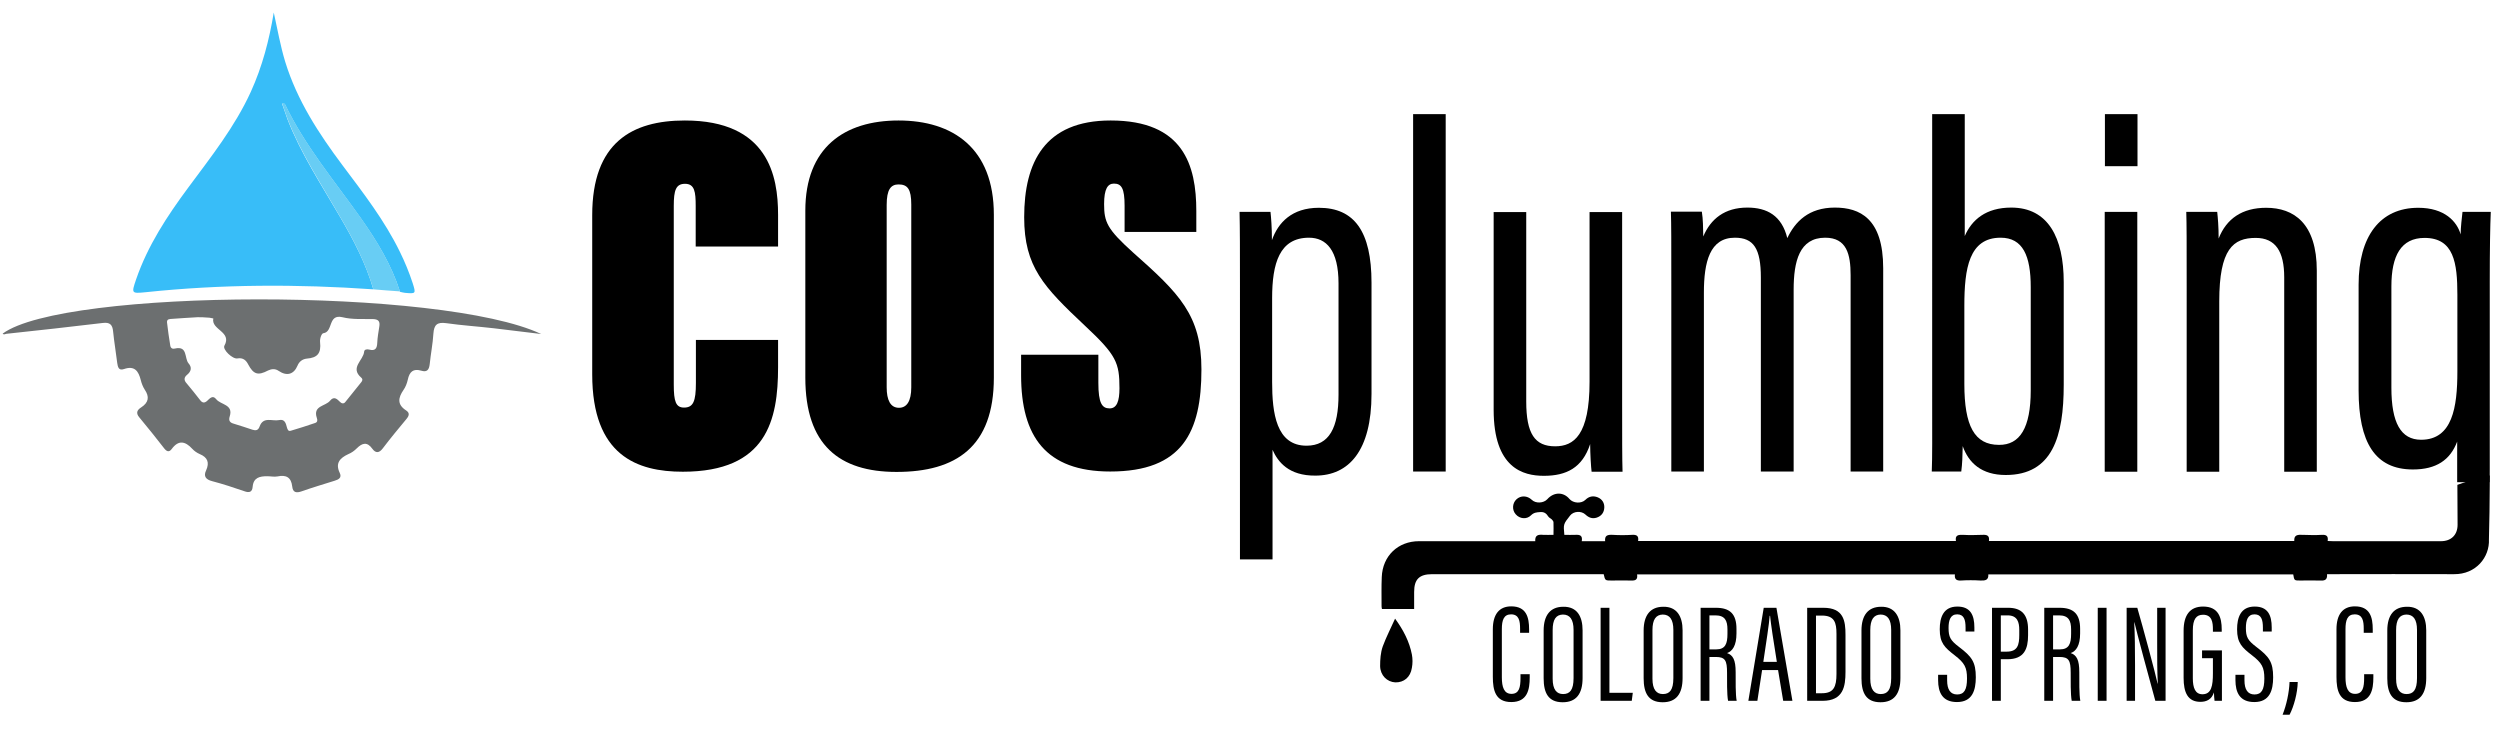 <?xml version="1.0" encoding="utf-8"?>
<!-- Generator: Adobe Illustrator 25.2.1, SVG Export Plug-In . SVG Version: 6.00 Build 0)  -->
<svg version="1.1" id="Layer_1" xmlns="http://www.w3.org/2000/svg" xmlns:xlink="http://www.w3.org/1999/xlink" x="0px" y="0px"
	 viewBox="0 0 1220 360" style="enable-background:new 0 0 1220 360;" xml:space="preserve">
<style type="text/css">
	.st0{fill:#6C6F70;}
	.st1{fill:#38BDF8;}
	.st2{fill:#68CDF4;}
</style>
<path class="st0" d="M264.1,163c-7.7-0.9-15.4-1.9-23.1-2.8c-7.8-0.9-15.6-1.4-23.3-2.5c-4.4-0.6-5.9,0.8-6.2,5.1
	c-0.3,5-1.3,9.9-1.8,14.9c-0.3,2.6-1.2,4.1-4.1,3.2c-4-1.2-5.8,0.6-6.6,4.4c-0.4,1.8-1.1,3.6-2.1,5c-2.6,3.8-3.2,7.1,1.3,10
	c1.8,1.2,1.5,2.5,0.2,4.1c-3.9,4.7-7.9,9.5-11.6,14.4c-1.8,2.4-3.5,2.4-5.1,0.2c-2.5-3.5-4.9-2.9-7.6-0.2c-1.2,1.2-2.6,2.2-4.1,2.8
	c-4.1,1.9-6.5,4.4-4.2,9.2c1.1,2.3-0.5,3.2-2.5,3.8c-5.4,1.7-10.8,3.3-16.2,5.2c-2.6,0.9-4.2,0.5-4.5-2.4c-0.5-4.5-3-5.8-7.2-4.9
	c-1.6,0.3-3.3-0.1-5-0.1c-3.6,0-6.7,0.6-7.1,5.1c-0.2,2.7-1.7,3.1-4.1,2.2c-5.2-1.8-10.4-3.5-15.7-4.9c-3.1-0.8-4.3-2.4-2.9-5.3
	c1.7-3.8,0.7-6.3-3.1-7.9c-1.4-0.6-2.7-1.5-3.7-2.6c-3.4-3.7-6.7-4.4-10,0.1c-1.2,1.6-2.3,1.4-3.6-0.2c-4-5.1-8-10.2-12.2-15.2
	c-1.9-2.2-1-3.7,0.9-4.9c3.7-2.4,4.1-5.2,1.7-8.7c-0.9-1.4-1.5-3-1.9-4.6c-1.1-4.4-3-7.2-8.2-5.4c-2.6,0.9-3-1-3.3-3
	c-0.6-5.1-1.5-10.2-2-15.3c-0.3-3.4-1.6-4.6-5-4.2c-15.7,1.9-31.4,3.6-47.1,5.3c-0.6,0.1-1.3,0.6-1.8-0.1
	C31.1,140.8,215.8,140.2,264.1,163z M96.4,154.8c-4.8,0.3-8.6,0.5-12.4,0.8c-1.2,0.1-2.6,0-2.5,1.7c0.4,3.8,1,7.6,1.6,11.4
	c0.2,1.2,1.1,1.7,2.2,1.4c6.4-1.5,4.6,4.7,6.7,7.2c1.7,1.9,1.4,3.9-0.7,5.6c-1.6,1.3-1.6,2.7-0.2,4.2c2.3,2.7,4.4,5.4,6.6,8.2
	c1,1.3,2,1.5,3.3,0.4c1.3-1.2,2.8-3.1,4.5-0.9c2.2,2.8,8.5,2.5,6.6,8.4c-0.7,2.2,0.2,3.1,2.1,3.6c3,0.9,6,1.9,9,2.9
	c1.6,0.5,2.8,0.4,3.5-1.6c1.8-5,6.2-2.4,9.5-3.1c2.7-0.6,3.3,1.5,3.8,3.5c0.3,1,0.6,2.1,1.9,1.7c4-1.2,7.9-2.4,11.9-3.8
	c1.2-0.4,1.2-1.4,0.8-2.5c-2-6,4.3-5.6,6.5-8.4c1.9-2.3,3.4-0.8,4.9,0.7c0.8,0.8,1.8,0.9,2.5,0c2.6-3.2,5.2-6.5,7.8-9.7
	c0.6-0.7,0.8-1.5,0-2.2c-5.7-4.9,1.1-8.5,1.4-12.7c0.1-1.1,1.4-1.3,2.5-1c3,0.8,3.8-0.7,3.9-3.3c0.1-2.6,0.6-5.3,1-7.9
	c0.4-2.5-0.3-3.6-3.1-3.7c-5-0.1-10.1,0.3-14.9-0.9c-7.2-1.7-4.4,7.2-9.3,7.8c-0.9,0.1-1.8,2.6-1.6,4.4c0.6,5.4-1.3,7.6-6.5,8
	c-2,0.2-3.7,1.4-4.5,3.4c-1.8,4.3-5.2,5.3-9.2,2.6c-1.7-1.2-3.5-1-5.2-0.2c-4.9,2.6-7.1,1.9-9.7-3c-0.9-1.8-2.4-3.4-5.2-2.9
	c-2.3,0.5-7.4-4.3-6.4-6.2c3.9-6.9-6.6-7.7-5.4-13.3c-0.8-0.1-1.6-0.4-2.4-0.4C99.8,154.8,97.6,154.8,96.4,154.8z"/>
<path class="st1" d="M182.2,141.2c-37.1-2.6-74.1-2.5-111.1,1.4c-7,0.7-7,0.6-4.7-6.2c5.7-16.6,15.2-31,25.5-44.9
	c11.1-15,22.7-29.6,30.5-46.7c5.6-12.3,9-25.3,11.2-38.7c1.8,8.1,3.2,16.2,5.6,24.1c5.8,18.8,16.3,34.9,27.9,50.4
	c10.2,13.6,20.6,27,28.1,42.4c2.4,4.9,4.5,10,6.2,15.2c1.6,5.1,1.6,5.2-3.8,4.7c-0.8-0.1-1.6-0.3-2.4-0.5
	c-4.2-13.2-11.3-24.8-19.2-36c-12.9-18.2-27.3-35.3-37-55.6c-0.1-0.2-0.5-0.1-1.4-0.3c1,2.7,1.8,5.2,2.7,7.7
	c6.6,17,16.7,32.2,25.8,47.9C172.6,117.2,178.6,128.7,182.2,141.2z"/>
<path class="st2" d="M182.2,141.2c-3.7-12.6-9.6-24.1-16.2-35.3C157,90.2,146.9,75,140.3,58c-0.9-2.4-1.7-4.9-2.7-7.7
	c0.8,0.2,1.3,0.1,1.4,0.3c9.7,20.3,24.1,37.5,37,55.6c7.9,11.2,15,22.9,19.2,36C190.9,141.9,186.6,141.6,182.2,141.2z"/>
<g>
	<path d="M1215,236.6c0-1.5,0-3.1,0-4.6c-5.3,1.3-10.6,2.7-15.8,4.6c0,6.5,0.1,13,0.1,19.5c0,4.9-3.1,8-8.1,8c-17.6,0-35.1,0-52.7,0
		c-0.8,0-1.6-0.1-2.6-0.1c0.4-2.5-0.7-3.1-2.8-3c-3.1,0.2-6.3,0.1-9.4,0c-2.3-0.1-4.3-0.1-4.1,3h-149c0.4-2.7-1-3.1-3.1-3
		c-3.2,0.1-6.4,0.2-9.6,0c-2.3-0.1-3.9,0.2-3.4,3H799.4c0.4-2.6-0.8-3.1-2.9-3c-3.2,0.2-6.4,0.2-9.6,0c-2.3-0.1-3.9,0.2-3.6,3.1
		h-11.4c0.5-2.9-1-3.2-3.1-3.1c-1.8,0.1-3.6,0-5.4,0c-0.5-5.2-0.5-5.2,2.8-9.4c1.7-2.2,5.5-2.4,7.5-0.5c1.6,1.5,3.3,2.2,5.5,1.5
		c2.4-0.8,3.6-2.6,3.7-4.9c0.1-2.2-1-4.1-3.2-5c-2.2-0.9-4.3-0.5-6,1.2c-2,2-6,1.7-7.8-0.4c-2.9-3.5-7.6-3.5-10.8,0.1
		c-1.8,2-5.7,2.2-7.6,0.3c-2.2-2.1-5.4-2.2-7.5-0.2c-2,1.9-2.2,5.2-0.3,7.3c1.9,2.2,5.3,2.6,7.4,0.5c1.4-1.4,2.8-1.5,4.4-1.6
		c2-0.2,3.1,0.6,4.1,2.2c0.4,0.6,1.2,0.9,1.7,1.4c0.4,0.4,0.8,0.9,0.8,1.4c0.1,2,0,4,0,6.1c-1.9,0-3.5,0.1-5.1,0
		c-2.3-0.2-4,0.1-3.8,3.1c-1.8,0-3.4,0-5,0c-17.2,0-34.5,0-51.7,0c-10.3,0-17.8,7.2-18.2,17.5c-0.2,4.7-0.1,9.5-0.1,14.2
		c0,0.5,0.1,0.9,0.2,1.4h15.7c0-2.9,0-5.6,0-8.3c0-6.2,2.5-8.7,8.8-8.7c27.1,0,54.2,0,81.3,0c0.8,0,1.7,0,2.4,0
		c0.7,3.1,0.7,3.1,3.8,3.1c3.2,0,6.4-0.1,9.6,0c2.1,0.1,3.3-0.4,2.9-3h155.1c-0.3,2.4,0.8,3.1,2.9,3c3.2-0.2,6.4-0.2,9.6,0
		c2.3,0.1,4-0.2,3.8-3h148.8c0.5,3,0.5,3,3.4,3c3,0,6.1-0.1,9.1,0c2.3,0.1,4.3,0.2,4-3.1c1.1,0,1.9,0,2.7,0c19.8,0,39.5-0.1,59.3,0
		c10.7,0.1,17.4-8.3,17-17C1214.8,254.3,1215,245.4,1215,236.6z"/>
	<path d="M680.8,301.9c4.1,5.6,7,11.3,8.2,17.5c0.4,2.1,0.4,4.4,0,6.5c-0.7,4.6-3.9,7.2-8.1,7.1c-4-0.2-7.3-3.4-7.4-7.9
		c0-3.2,0.2-6.6,1.3-9.7C676.5,310.8,678.8,306.4,680.8,301.9z"/>
</g>
<g>
	<path d="M379.7,166v13.2c0,25.8-5.5,51-46.5,51c-22.2,0-44.2-7.8-44.2-47.5V105c0-35.5,19.5-46.2,45.2-46.2
		c40.8,0,45.5,27.2,45.5,46v15.5h-40.2v-19.8c0-6.8-0.5-10.8-5.2-10.8c-4.5,0-5.5,3.2-5.5,10.8v87.2c0,8.2,1,11.2,5,11.2
		c4.5,0,5.8-3,5.8-12v-21H379.7z"/>
	<path d="M485,104.8v79.5c0,33.8-18.5,46-47.5,46c-28,0-44.5-13.2-44.5-46v-81.5c0-30.8,19-44,45.5-44S485,72.3,485,104.8z
		 M432.7,100v89c0,6.2,1.8,10,6,10c3.8,0,6-3.2,6-10V99.8c0-7.5-1.8-9.8-6.2-9.8C434.7,90,432.7,92.5,432.7,100z"/>
	<path d="M536,173.3v13.5c0,10,1.8,12.5,5.5,12.5c3.5,0,4.8-3.5,4.8-9.8c0-12.5-1.5-16.2-16.8-30.5c-20.2-19-29.7-28.8-29.7-53
		c0-26.8,10-47.2,42.2-47.2c35.5,0,41.8,21.8,41.8,44.2v10.2h-35v-12.8c0-8.5-1.5-10.8-5.2-10.8c-3,0-4.8,2.5-4.8,10
		c0,8.8,1.5,12.2,14,23.5c22.8,20.2,33.5,30.7,33.5,57.2c0,30.5-9.2,49.8-44.5,49.8c-31.5,0-43.5-17.2-43.5-47v-10H536z"/>
</g>
<path d="M621,219.5V273h-15.9V140c0-17.3,0-28.5-0.2-36.6H620c0.3,2.7,0.7,7.6,0.7,13.8c3-8.6,9.8-15.8,22.9-15.8
	c17.3,0,25.7,11.5,25.7,36.6v54.2c0,27.8-11.1,39.9-27.4,39.9C628.9,232.2,623.6,225.4,621,219.5z M653.2,192.6v-54.3
	c0-16.2-6-22.3-14.4-22.3c-14.4,0-18,12.5-18,29.5v40.9c0,15.2,2,31.1,16.8,31.1C648.7,217.5,653.2,208.6,653.2,192.6z"/>
<path d="M689.6,230.2V55.7h15.9v174.4H689.6z"/>
<path d="M791.6,196.6c0,15.9,0,27.7,0.2,33.6h-15.1c-0.3-2.3-0.7-8.8-0.7-13.5c-3.8,11.6-11.6,15.5-22.6,15.5
	c-10.1,0-24.5-3.7-24.5-32.2v-96.5h15.9v92.4c0,15.8,4.2,21.9,14.1,21.9c9.1,0,16.8-5.4,16.8-31.5v-82.8h15.9V196.6z"/>
<path d="M815.6,139.8c0-22.5,0-30.2-0.2-36.5h15.1c0.6,3.7,0.6,7.9,0.7,12.1c3.6-8.6,10.5-14.1,21.5-14.1c9.6,0,16.8,3.9,19.5,14.9
	c3.8-8,10.4-14.9,23.2-14.9c12.1,0,23.6,5.2,23.6,29.6v99.2h-15.9v-95.8c0-10.2-1.9-18.3-12.4-18.3c-12.6,0-15.4,11.5-15.4,25.4
	v88.7h-16v-94.6c0-14.2-3.5-19.5-12.7-19.5c-12.2,0-15.1,11.8-15.1,26.8v87.3h-15.9V139.8z"/>
<path d="M942.9,55.7h15.9v59.5c3.4-7.9,10.3-13.9,22.7-13.9c18,0,25.6,14.7,25.6,36.4v50.1c0,25.2-5.5,44-28.3,44
	c-11.8,0-18.1-5.9-21-14.1c-0.1,5.2-0.2,8.5-0.7,12.4h-14.4c0.3-6.8,0.2-18.2,0.2-33.7V55.7z M991,190.5v-50.4
	c0-15.2-3.8-24.1-14.7-24.1c-15.4,0-17.7,15-17.7,33.2v38.2c0,20.4,4.9,29.7,16.9,29.7C985.7,217.2,991,208.8,991,190.5z"/>
<path d="M1027.1,103.4h15.9v126.8h-15.9V103.4z M1027.2,55.7h15.9v25.4h-15.9V55.7z"/>
<path d="M1067.1,141.9c0-25.4,0-32.1-0.2-38.5h15.1c0.3,2.8,0.7,7.1,0.7,13c3.8-9.7,11.5-15,23.2-15c13.5,0,24.7,7.6,24.7,30.7v98.1
	h-15.9v-94.9c0-12.5-4.2-19.2-13.9-19.2c-11,0-17.8,5.4-17.8,31v83.1h-15.9V141.9z"/>
<path d="M1177.5,229.1c11.4,0,18.2-4.6,21.6-13.6v16.9c0,1,0,2,0,2.9h15.8c0.1-2.2,0.1-4.4,0.1-6.7v-91.4c0-15.3,0.2-27,0.5-33.8
	h-13.8c-0.3,2.8-0.9,7.5-0.9,11c-1.8-6.3-7.8-13-20.7-13c-18.7,0-29.1,14-29.1,37.5v51.6C1151,215.9,1159,229.1,1177.5,229.1z
	 M1167,139.7c0-14.9,4.7-23.6,16.2-23.6c14.3,0,16,12.2,16,27.7v37.5c0,17.4-2.4,33.3-17.7,33.3c-9.9,0-14.5-8.3-14.5-25.4V139.7z"
	/>
<g>
	<g>
		<path d="M746.5,329.1v1.5c0,5.9-1.1,12-9,12c-7.7,0-9-5.7-9-12.3v-23.2c0-7.3,3.1-11.2,9-11.2c7.4,0,8.7,5.4,8.7,11.2v1.7h-4.4v-2
			c0-3.7-0.5-7-4.4-7c-3.6,0-4.5,2.9-4.5,7.2v23.5c0,4.9,1.1,8.1,4.7,8.1c3.8,0,4.4-3.3,4.4-7.8v-1.8H746.5z"/>
		<path d="M772.3,307.6v23.3c0,7.8-3.2,11.8-9.7,11.8c-7,0-9.3-4.5-9.3-11.7v-23.3c0-7.5,3.3-11.6,9.6-11.6
			C769.6,296,772.3,300.8,772.3,307.6z M757.7,307.5v23.7c0,5.4,2,7.5,5.1,7.5c3.3,0,5.1-2,5.1-7.8v-23.5c0-5.1-1.8-7.5-5.2-7.5
			C759.3,300,757.7,302.3,757.7,307.5z"/>
		<path d="M781.1,296.6h4.3v41.5h11.4l-0.5,3.9h-15.2V296.6z"/>
		<path d="M821.1,307.6v23.3c0,7.8-3.2,11.8-9.7,11.8c-7,0-9.3-4.5-9.3-11.7v-23.3c0-7.5,3.3-11.6,9.6-11.6
			C818.3,296,821.1,300.8,821.1,307.6z M806.4,307.5v23.7c0,5.4,2,7.5,5.1,7.5c3.3,0,5.1-2,5.1-7.8v-23.5c0-5.1-1.8-7.5-5.2-7.5
			C808.1,300,806.4,302.3,806.4,307.5z"/>
		<path d="M834.2,320.6V342h-4.3v-45.4h7.5c6.8,0,10,3,10,10.3v2.2c0,6-2,8.7-4.6,9.6c2.9,1,4.2,3.3,4.2,9.3c0,3.9-0.1,11.1,0.5,14
			h-4.2c-0.6-2.9-0.5-10.5-0.5-13.7c0-6-0.9-7.7-5.5-7.7H834.2z M834.2,316.9h3.3c4.5,0,5.5-2.8,5.5-7.6v-2.1c0-4.3-1.2-6.9-5.9-6.9
			h-2.9V316.9z"/>
		<path d="M859.9,327l-2.3,15h-4.4l7.5-45.4h6.2l7.8,45.4h-4.5l-2.5-15H859.9z M867.1,323c-1.7-10.5-2.9-18.4-3.3-22.5h-0.2
			c-0.2,3.5-1.8,13.8-3.1,22.5H867.1z"/>
		<path d="M881.9,296.6h7.9c9.9,0,10.8,6.3,10.8,13.2v18.1c0,7-1,14.1-11.2,14.1h-7.5V296.6z M886.2,338.3h2.9
			c5.7,0,7.1-3.1,7.1-9.4v-19.6c0-5.5-1-8.9-7.1-8.9h-2.9V338.3z"/>
		<path d="M927.4,307.6v23.3c0,7.8-3.2,11.8-9.7,11.8c-7,0-9.3-4.5-9.3-11.7v-23.3c0-7.5,3.3-11.6,9.6-11.6
			C924.6,296,927.4,300.8,927.4,307.6z M912.7,307.5v23.7c0,5.4,2,7.5,5.1,7.5c3.3,0,5.1-2,5.1-7.8v-23.5c0-5.1-1.8-7.5-5.2-7.5
			C914.4,300,912.7,302.3,912.7,307.5z"/>
		<path d="M950.2,329.4v2.6c0,4.5,1.6,6.9,4.9,6.9c3.4,0,4.8-2.3,4.8-7.8c0-5.4-1.2-7.6-6-11.3c-4.9-3.8-7.3-6-7.3-12.7
			c0-5.7,1.7-11.1,8.6-11.1c6.4,0,8.3,4.2,8.3,10.2v2h-4.3v-1.9c0-3.9-0.8-6.5-4.1-6.5c-3.3,0-4.2,2.9-4.2,6.6
			c0,4.5,0.9,6.1,5.1,9.3c6.2,4.7,8.2,7.3,8.2,14.8c0,6.4-1.7,12.1-9.2,12.1c-7.1,0-9.2-4.7-9.2-10.7v-2.6H950.2z"/>
		<path d="M972.1,296.6h7.9c6.6,0,9.7,3.4,9.7,10.6v2.8c0,6.7-1.9,11.7-10.1,11.7h-3.2V342h-4.3V296.6z M976.4,318h2.9
			c5.3,0,6.1-3.3,6.1-8.1v-2.5c0-3.8-0.9-7.1-5.7-7.1h-3.3V318z"/>
		<path d="M1001.9,320.6V342h-4.3v-45.4h7.5c6.8,0,10,3,10,10.3v2.2c0,6-2,8.7-4.6,9.6c2.9,1,4.2,3.3,4.2,9.3c0,3.9-0.1,11.1,0.5,14
			h-4.2c-0.6-2.9-0.5-10.5-0.5-13.7c0-6-0.9-7.7-5.5-7.7H1001.9z M1001.9,316.9h3.3c4.5,0,5.5-2.8,5.5-7.6v-2.1
			c0-4.3-1.2-6.9-5.9-6.9h-2.9V316.9z"/>
		<path d="M1028,296.6V342h-4.3v-45.4H1028z"/>
		<path d="M1037.8,342v-45.4h5.2c2.6,8.9,9.1,33,9.9,37h0.1c-0.3-6.2-0.3-12.6-0.3-20v-17h4.1V342h-5c-2.6-9.3-9.3-34.3-10.2-38.3
			h-0.1c0.3,5.5,0.4,13,0.4,21.2V342H1037.8z"/>
		<path d="M1084.2,342h-3.5c-0.1-0.7-0.3-3-0.3-4.1c-1.1,3.5-3.7,4.6-6.6,4.6c-6.2,0-8.2-4.6-8.2-11.7v-23c0-7.5,3-11.8,9.5-11.8
			c7.5,0,9.1,5.3,9.1,11.2v1.1h-4.3v-1.1c0-3.4-0.4-7.2-4.8-7.2c-3.3,0-5,2.1-5,7.6V331c0,4.7,1.2,7.8,4.7,7.8
			c4.4,0,5.1-4.2,5.1-10.2v-7.4h-5.3v-3.8h9.7V342z"/>
		<path d="M1095.3,329.4v2.6c0,4.5,1.6,6.9,4.9,6.9c3.4,0,4.8-2.3,4.8-7.8c0-5.4-1.2-7.6-6-11.3c-4.9-3.8-7.3-6-7.3-12.7
			c0-5.7,1.7-11.1,8.6-11.1c6.4,0,8.3,4.2,8.3,10.2v2h-4.3v-1.9c0-3.9-0.8-6.5-4.1-6.5c-3.3,0-4.2,2.9-4.2,6.6
			c0,4.5,0.9,6.1,5.1,9.3c6.2,4.7,8.2,7.3,8.2,14.8c0,6.4-1.7,12.1-9.2,12.1c-7.1,0-9.2-4.7-9.2-10.7v-2.6H1095.3z"/>
		<path d="M1113.9,348.8c1.9-4.8,3.2-10.8,3.4-16h4c-0.1,5.4-1.9,12-4,16H1113.9z"/>
		<path d="M1158.2,329.1v1.5c0,5.9-1.1,12-9,12c-7.7,0-9-5.7-9-12.3v-23.2c0-7.3,3.1-11.2,9-11.2c7.4,0,8.7,5.4,8.7,11.2v1.7h-4.4
			v-2c0-3.7-0.5-7-4.4-7c-3.6,0-4.5,2.9-4.5,7.2v23.5c0,4.9,1.1,8.1,4.7,8.1c3.8,0,4.4-3.3,4.4-7.8v-1.8H1158.2z"/>
		<path d="M1184,307.6v23.3c0,7.8-3.2,11.8-9.7,11.8c-7,0-9.3-4.5-9.3-11.7v-23.3c0-7.5,3.3-11.6,9.6-11.6
			C1181.2,296,1184,300.8,1184,307.6z M1169.3,307.5v23.7c0,5.4,2,7.5,5.1,7.5c3.3,0,5.1-2,5.1-7.8v-23.5c0-5.1-1.8-7.5-5.2-7.5
			C1171,300,1169.3,302.3,1169.3,307.5z"/>
	</g>
</g>
</svg>
